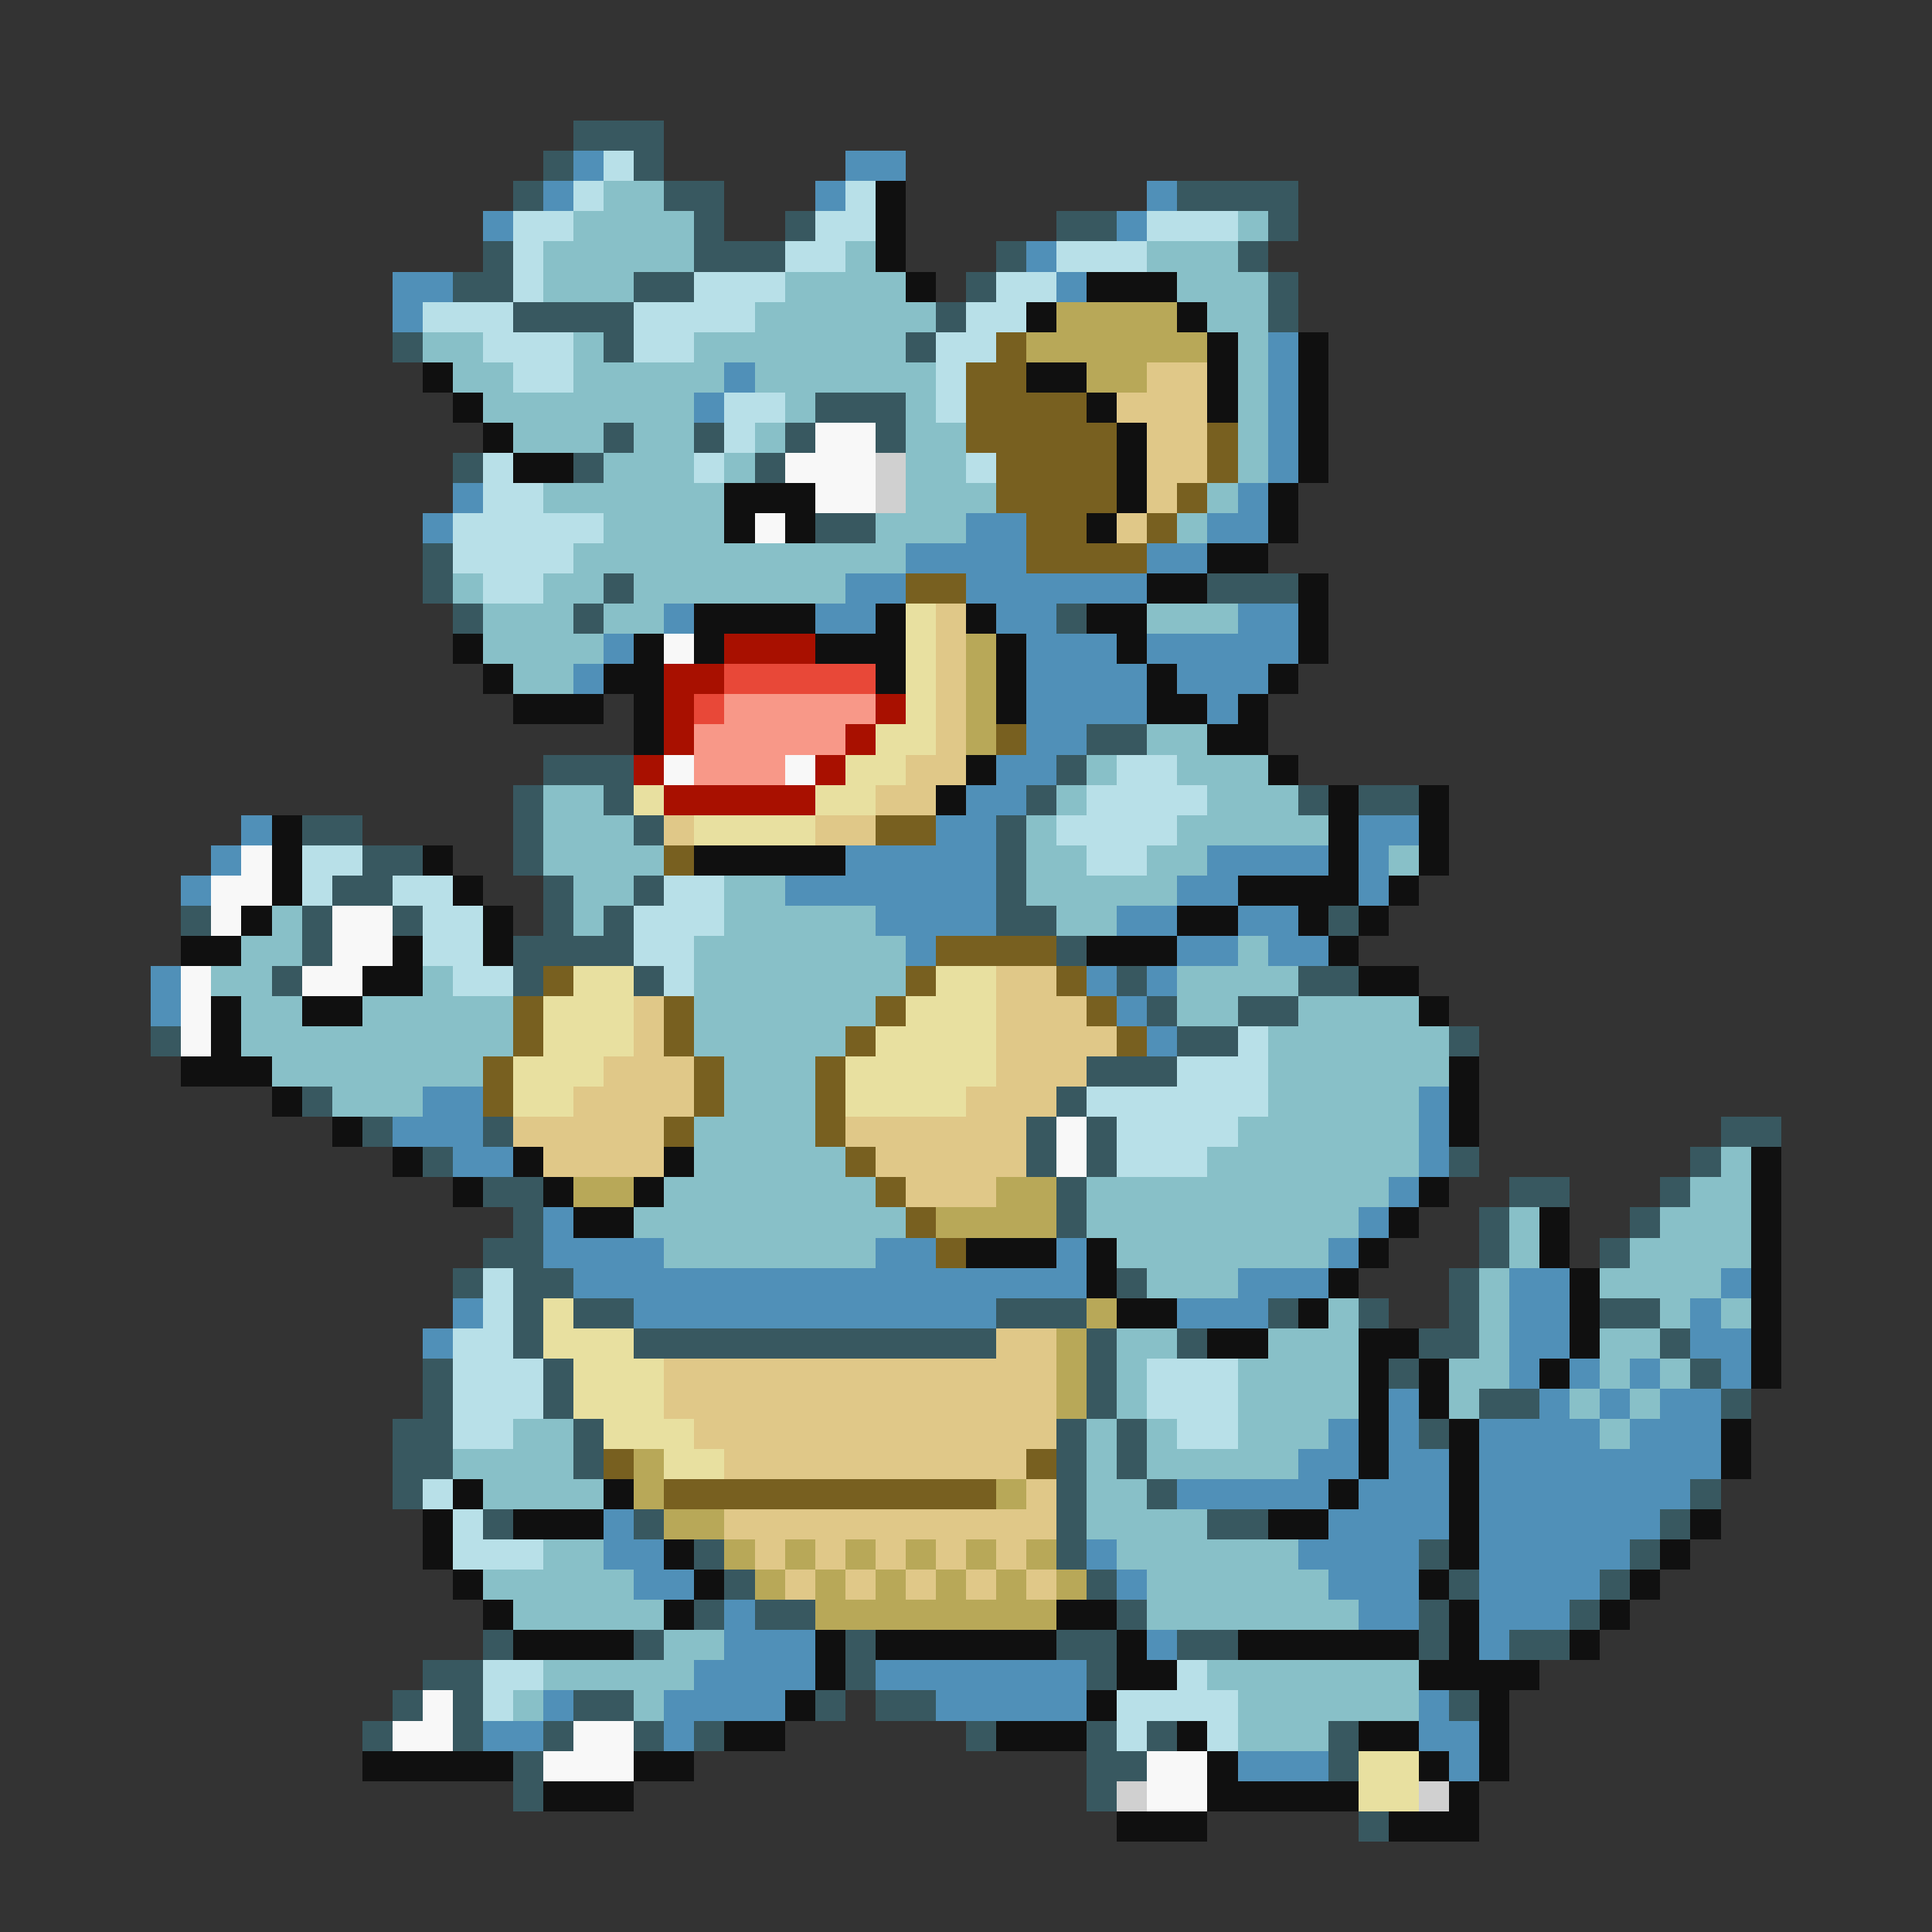 <svg xmlns="http://www.w3.org/2000/svg" viewBox="0 -0.5 64 64" shape-rendering="crispEdges">
<rect x="0" y="-0.5" width="64" height="64" fill="#333333" stroke="none"/>
<path stroke="#385860" d="M19 4h3M18 5h1M21 5h1M17 6h1M22 6h2M39 6h4M23 7h1M26 7h1M35 7h2M42 7h1M16 8h1M23 8h3M33 8h1M41 8h1M15 9h2M21 9h2M32 9h1M42 9h1M17 10h4M31 10h1M42 10h1M13 11h1M20 11h1M30 11h1M27 13h3M20 14h1M23 14h1M26 14h1M29 14h1M15 15h1M19 15h1M25 15h1M27 17h2M14 18h1M14 19h1M20 19h1M40 19h3M15 20h1M19 20h1M35 20h1M36 24h2M18 25h3M35 25h1M17 26h1M20 26h1M34 26h1M43 26h1M45 26h2M10 27h2M17 27h1M21 27h1M33 27h1M12 28h2M17 28h1M33 28h1M11 29h2M18 29h1M21 29h1M33 29h1M6 30h1M10 30h1M13 30h1M18 30h1M20 30h1M33 30h2M44 30h1M10 31h1M17 31h4M35 31h1M9 32h1M17 32h1M21 32h1M37 32h1M43 32h2M38 33h1M41 33h2M5 34h1M39 34h2M48 34h1M36 35h3M10 36h1M35 36h1M12 37h1M16 37h1M34 37h1M36 37h1M57 37h2M14 38h1M34 38h1M36 38h1M48 38h1M56 38h1M16 39h2M35 39h1M50 39h2M55 39h1M17 40h1M35 40h1M49 40h1M54 40h1M16 41h2M49 41h1M53 41h1M15 42h1M17 42h2M37 42h1M48 42h1M17 43h1M19 43h2M33 43h3M42 43h1M45 43h1M48 43h1M53 43h2M17 44h1M21 44h12M36 44h1M39 44h1M47 44h2M55 44h1M14 45h1M18 45h1M36 45h1M46 45h1M56 45h1M14 46h1M18 46h1M36 46h1M49 46h2M57 46h1M13 47h2M19 47h1M35 47h1M37 47h1M47 47h1M13 48h2M19 48h1M35 48h1M37 48h1M13 49h1M35 49h1M38 49h1M56 49h1M16 50h1M21 50h1M35 50h1M40 50h2M55 50h1M23 51h1M35 51h1M47 51h1M54 51h1M24 52h1M36 52h1M48 52h1M53 52h1M23 53h1M25 53h2M37 53h1M47 53h1M52 53h1M16 54h1M21 54h1M28 54h1M35 54h2M39 54h2M47 54h1M50 54h2M14 55h2M28 55h1M36 55h1M13 56h1M15 56h1M19 56h2M27 56h1M29 56h2M48 56h1M12 57h1M15 57h1M18 57h1M21 57h1M23 57h1M32 57h1M36 57h1M38 57h1M44 57h1M17 58h1M36 58h2M44 58h1M17 59h1M36 59h1M45 60h1" />
<path stroke="#5090b8" d="M19 5h1M28 5h2M18 6h1M27 6h1M38 6h1M16 7h1M37 7h1M34 8h1M13 9h2M35 9h1M13 10h1M42 11h1M24 12h1M42 12h1M23 13h1M42 13h1M42 14h1M42 15h1M15 16h1M41 16h1M14 17h1M32 17h2M40 17h2M30 18h4M38 18h2M28 19h2M32 19h6M22 20h1M27 20h2M33 20h2M41 20h2M20 21h1M34 21h3M38 21h5M19 22h1M34 22h4M39 22h3M34 23h4M40 23h1M34 24h2M33 25h2M32 26h2M8 27h1M31 27h2M45 27h2M7 28h1M28 28h5M40 28h4M45 28h1M6 29h1M26 29h7M39 29h2M45 29h1M29 30h4M37 30h2M41 30h2M30 31h1M39 31h2M42 31h2M5 32h1M36 32h1M38 32h1M5 33h1M37 33h1M38 34h1M14 36h2M47 36h1M13 37h3M47 37h1M15 38h2M47 38h1M46 39h1M18 40h1M45 40h1M18 41h4M29 41h2M35 41h1M44 41h1M19 42h17M41 42h3M50 42h2M57 42h1M15 43h1M21 43h12M39 43h3M50 43h2M56 43h1M14 44h1M50 44h2M56 44h2M50 45h1M52 45h1M54 45h1M57 45h1M46 46h1M51 46h1M53 46h1M55 46h2M44 47h1M46 47h1M49 47h4M54 47h3M43 48h2M46 48h2M49 48h8M39 49h5M45 49h3M49 49h7M20 50h1M44 50h4M49 50h6M20 51h2M36 51h1M43 51h4M49 51h5M21 52h2M37 52h1M44 52h3M49 52h4M24 53h1M45 53h2M49 53h3M24 54h3M38 54h1M49 54h1M23 55h4M29 55h7M18 56h1M22 56h4M31 56h5M47 56h1M16 57h2M22 57h1M47 57h2M41 58h3M48 58h1" />
<path stroke="#b8e0e8" d="M20 5h1M19 6h1M28 6h1M17 7h2M27 7h2M38 7h3M17 8h1M26 8h2M35 8h3M17 9h1M23 9h3M33 9h2M14 10h3M21 10h4M32 10h2M16 11h3M21 11h2M31 11h2M17 12h2M31 12h1M24 13h2M31 13h1M24 14h1M16 15h1M23 15h1M32 15h1M16 16h2M15 17h5M15 18h4M16 19h2M37 25h2M36 26h4M35 27h4M10 28h2M36 28h2M10 29h1M13 29h2M22 29h2M14 30h2M21 30h3M14 31h2M21 31h2M15 32h2M22 32h1M41 34h1M39 35h3M36 36h6M37 37h4M37 38h3M16 42h1M16 43h1M15 44h2M15 45h3M38 45h3M15 46h3M38 46h3M15 47h2M39 47h2M14 49h1M15 50h1M15 51h3M16 55h2M39 55h1M16 56h1M37 56h4M37 57h1M40 57h1" />
<path stroke="#88c0c8" d="M20 6h2M19 7h4M41 7h1M18 8h5M28 8h1M38 8h3M18 9h3M26 9h4M39 9h3M25 10h6M40 10h2M14 11h2M19 11h1M23 11h7M41 11h1M15 12h2M19 12h5M25 12h6M41 12h1M16 13h7M26 13h1M30 13h1M41 13h1M17 14h3M21 14h2M25 14h1M30 14h2M41 14h1M20 15h3M24 15h1M30 15h2M41 15h1M18 16h6M30 16h3M40 16h1M20 17h4M29 17h3M39 17h1M19 18h11M15 19h1M18 19h2M21 19h7M16 20h3M20 20h2M38 20h3M16 21h4M17 22h2M38 24h2M36 25h1M39 25h3M18 26h2M35 26h1M40 26h3M18 27h3M34 27h1M39 27h5M18 28h4M34 28h2M38 28h2M46 28h1M19 29h2M24 29h2M34 29h5M9 30h1M19 30h1M24 30h5M35 30h2M8 31h2M23 31h7M41 31h1M7 32h2M14 32h1M23 32h7M39 32h4M8 33h2M12 33h5M23 33h6M39 33h2M43 33h4M8 34h9M23 34h5M42 34h6M9 35h7M24 35h3M42 35h6M11 36h3M24 36h3M42 36h5M23 37h4M41 37h6M23 38h5M40 38h7M57 38h1M22 39h7M36 39h10M56 39h2M21 40h9M36 40h9M50 40h1M55 40h3M22 41h7M37 41h7M50 41h1M54 41h4M38 42h3M49 42h1M53 42h4M44 43h1M49 43h1M55 43h1M57 43h1M37 44h2M42 44h3M49 44h1M53 44h2M37 45h1M41 45h4M48 45h2M53 45h1M55 45h1M37 46h1M41 46h4M48 46h1M52 46h1M54 46h1M17 47h2M36 47h1M38 47h1M41 47h3M53 47h1M15 48h4M36 48h1M38 48h5M16 49h4M36 49h2M36 50h4M18 51h2M37 51h6M16 52h5M38 52h6M17 53h5M38 53h7M22 54h2M18 55h5M40 55h7M17 56h1M21 56h1M41 56h6M41 57h3" />
<path stroke="#101010" d="M29 6h1M29 7h1M29 8h1M30 9h1M36 9h3M34 10h1M39 10h1M40 11h1M43 11h1M14 12h1M34 12h2M40 12h1M43 12h1M15 13h1M36 13h1M40 13h1M43 13h1M16 14h1M37 14h1M43 14h1M17 15h2M37 15h1M43 15h1M24 16h3M37 16h1M42 16h1M24 17h1M26 17h1M36 17h1M42 17h1M40 18h2M38 19h2M43 19h1M23 20h4M29 20h1M32 20h1M36 20h2M43 20h1M15 21h1M21 21h1M23 21h1M27 21h3M33 21h1M37 21h1M43 21h1M16 22h1M20 22h2M29 22h1M33 22h1M38 22h1M42 22h1M17 23h3M21 23h1M33 23h1M38 23h2M41 23h1M21 24h1M40 24h2M32 25h1M42 25h1M31 26h1M44 26h1M47 26h1M9 27h1M44 27h1M47 27h1M9 28h1M14 28h1M23 28h5M44 28h1M47 28h1M9 29h1M15 29h1M41 29h4M46 29h1M8 30h1M16 30h1M39 30h2M43 30h1M45 30h1M6 31h2M13 31h1M16 31h1M36 31h3M44 31h1M12 32h2M45 32h2M7 33h1M10 33h2M47 33h1M7 34h1M6 35h3M48 35h1M9 36h1M48 36h1M11 37h1M48 37h1M13 38h1M17 38h1M22 38h1M58 38h1M15 39h1M18 39h1M21 39h1M47 39h1M58 39h1M19 40h2M46 40h1M51 40h1M58 40h1M32 41h3M36 41h1M45 41h1M51 41h1M58 41h1M36 42h1M44 42h1M52 42h1M58 42h1M37 43h2M43 43h1M52 43h1M58 43h1M40 44h2M45 44h2M52 44h1M58 44h1M45 45h1M47 45h1M51 45h1M58 45h1M45 46h1M47 46h1M45 47h1M48 47h1M57 47h1M45 48h1M48 48h1M57 48h1M15 49h1M20 49h1M44 49h1M48 49h1M14 50h1M17 50h3M42 50h2M48 50h1M56 50h1M14 51h1M22 51h1M48 51h1M55 51h1M15 52h1M23 52h1M47 52h1M54 52h1M16 53h1M22 53h1M35 53h2M48 53h1M53 53h1M17 54h4M27 54h1M29 54h6M37 54h1M41 54h6M48 54h1M52 54h1M27 55h1M37 55h2M47 55h4M26 56h1M36 56h1M49 56h1M24 57h2M33 57h3M39 57h1M45 57h2M49 57h1M12 58h5M21 58h2M40 58h1M47 58h1M49 58h1M18 59h3M40 59h5M48 59h1M37 60h3M46 60h3" />
<path stroke="#b8a858" d="M35 10h4M34 11h6M36 12h2M32 21h1M32 22h1M32 23h1M32 24h1M19 39h2M33 39h2M31 40h4M36 43h1M35 44h1M35 45h1M35 46h1M21 48h1M21 49h1M33 49h1M22 50h2M24 51h1M26 51h1M28 51h1M30 51h1M32 51h1M34 51h1M25 52h1M27 52h1M29 52h1M31 52h1M33 52h1M35 52h1M27 53h8" />
<path stroke="#786020" d="M33 11h1M32 12h2M32 13h4M32 14h5M40 14h1M33 15h4M40 15h1M33 16h4M39 16h1M34 17h2M38 17h1M34 18h4M30 19h2M33 24h1M29 27h2M22 28h1M31 31h4M18 32h1M30 32h1M35 32h1M17 33h1M22 33h1M29 33h1M36 33h1M17 34h1M22 34h1M28 34h1M37 34h1M16 35h1M23 35h1M27 35h1M16 36h1M23 36h1M27 36h1M22 37h1M27 37h1M28 38h1M29 39h1M30 40h1M31 41h1M20 48h1M34 48h1M22 49h11" />
<path stroke="#e0c888" d="M38 12h2M37 13h3M38 14h2M38 15h2M38 16h1M37 17h1M31 20h1M31 21h1M31 22h1M31 23h1M31 24h1M30 25h2M29 26h2M22 27h1M27 27h2M33 32h2M21 33h1M33 33h3M21 34h1M33 34h4M20 35h3M33 35h3M19 36h4M32 36h3M17 37h5M28 37h6M18 38h4M29 38h5M30 39h3M33 44h2M22 45h13M22 46h13M23 47h12M24 48h10M34 49h1M24 50h11M25 51h1M27 51h1M29 51h1M31 51h1M33 51h1M26 52h1M28 52h1M30 52h1M32 52h1M34 52h1" />
<path stroke="#f8f8f8" d="M27 14h2M26 15h3M27 16h2M25 17h1M22 21h1M22 25h1M26 25h1M8 28h1M7 29h2M7 30h1M11 30h2M11 31h2M6 32h1M10 32h2M6 33h1M6 34h1M35 37h1M35 38h1M14 56h1M13 57h2M19 57h2M18 58h3M38 58h2M38 59h2" />
<path stroke="#d0d0d0" d="M29 15h1M29 16h1M37 59h1M47 59h1" />
<path stroke="#e8e0a0" d="M30 20h1M30 21h1M30 22h1M30 23h1M29 24h2M28 25h2M21 26h1M27 26h2M23 27h4M19 32h2M31 32h2M18 33h3M30 33h3M18 34h3M29 34h4M17 35h3M28 35h5M17 36h2M28 36h4M18 43h1M18 44h3M19 45h3M19 46h3M20 47h3M22 48h2M45 58h2M45 59h2" />
<path stroke="#a81000" d="M24 21h3M22 22h2M22 23h1M29 23h1M22 24h1M28 24h1M21 25h1M27 25h1M22 26h5" />
<path stroke="#e84838" d="M24 22h5M23 23h1" />
<path stroke="#f89888" d="M24 23h5M23 24h5M23 25h3" />
</svg>